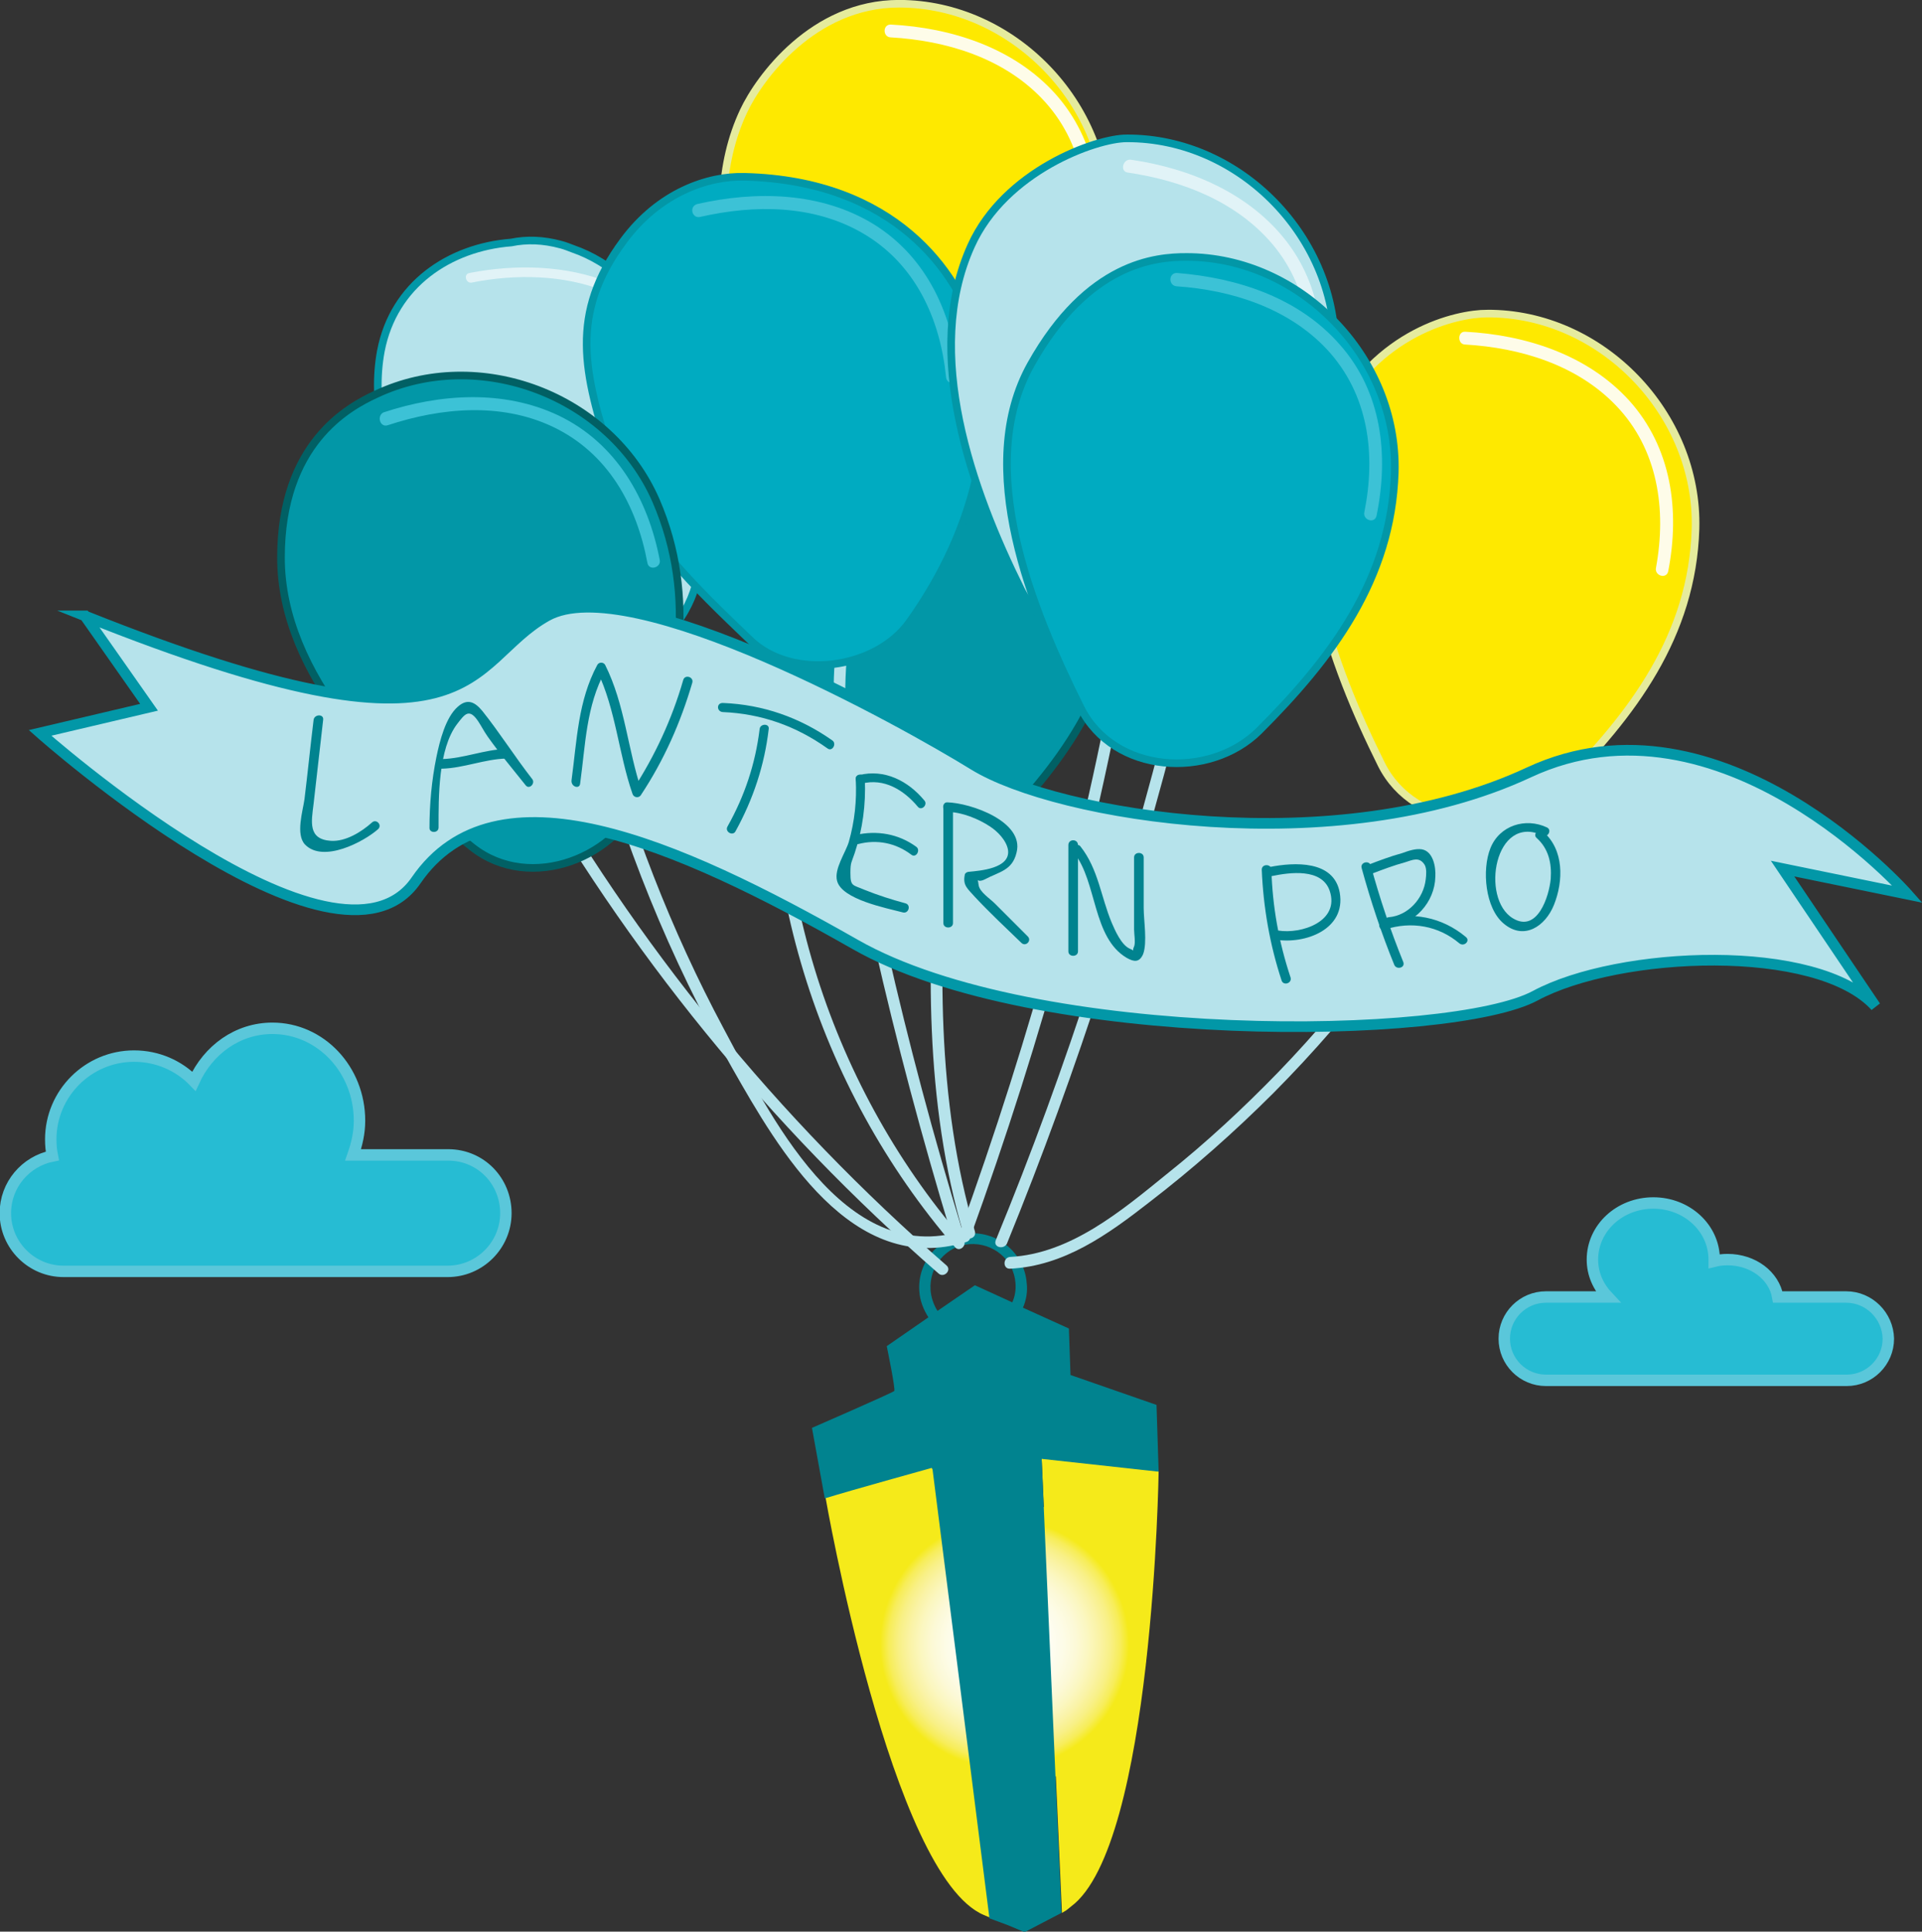 <svg id="Layer_1" xmlns="http://www.w3.org/2000/svg" viewBox="0 0 359.8 361.6">
  <rect x="0" y="0" width="359.8" height="361.6" fill="#333333" stroke="none"/>
  <style>
    .st0{fill:#89d3e2}
    .st1{fill:#fce700;stroke:#26bcd3;stroke-width:8.53}
    .st1,.st2{stroke-miterlimit:10}
    .st2{stroke-width:7}
    .st2,.st3{fill:none;stroke:#89d3e2}
    .st3{stroke-width:6.125}
    .st3,.st4{stroke-miterlimit:10}
    .st4{fill:#e1f3f7;stroke:#26bcd3;stroke-width:3.755}
    .st5{fill:#26bcd3}
    .st6{fill:none;stroke:#26bcd3;stroke-width:1.738;stroke-miterlimit:10}
    .st7{fill:#f5ea1a}
    .st8{fill:url(#SVGID_1_)}
    .st9{fill:#01838f}
    .st10{fill:#b6e3eb}
    .st11{fill:#0297a7;stroke:#016064;stroke-width:1.427}
    .st11,.st12{stroke-miterlimit:10}
    .st12{fill:#26bcd3;stroke:#5ac7da;stroke-width:2.141}
    .st13{fill:#b6e3eb;stroke:#0297a7}
    .st13,.st14{stroke-width:1.427;stroke-miterlimit:10}
    .st14{fill:#fee900;stroke:#e5eb9d}
    .st15{fill:#e1f3f7}
    .st16{fill:#00abc1;stroke:#0297a7;stroke-width:1.427;stroke-miterlimit:10}
    .st17{fill:#3cc2d6}
    .st18{fill:#fefce9}
    .st19{fill:#b6e3eb;stroke:#0297a7;stroke-width:1.995;stroke-miterlimit:10}
  </style>
  <path class="st7" d="M174.8 274.5l-20.3 5.6s12.3 71.1 29.7 78.4c.7.3.9.4 1.3.5l-10.7-84.5zM195 273l21.9 2.4s-1 70.1-16.4 81.5c-.4.3-.8.7-1.2.9l-.5.3L195 273z"/>
  <radialGradient id="SVGID_1_" cx="-17.489" cy="979.788" r="26.577" gradientTransform="rotate(-16.17 -2280.247 -79.758)" gradientUnits="userSpaceOnUse">
    <stop offset=".031" stop-color="#FFF"/>
    <stop offset=".199" stop-color="#fffffb"/>
    <stop offset=".314" stop-color="#fefdf3"/>
    <stop offset=".414" stop-color="#fdfce7"/>
    <stop offset=".504" stop-color="#fcf9d7"/>
    <stop offset=".588" stop-color="#fbf7c1"/>
    <stop offset=".668" stop-color="#faf3a6"/>
    <stop offset=".745" stop-color="#f8f086"/>
    <stop offset=".816" stop-color="#f7ed5a"/>
    <stop offset=".877" stop-color="#f5ea1a"/>
    <stop offset="1" stop-color="#f5ea1a"/>
  </radialGradient>
  <circle class="st8" cx="188.1" cy="307.7" r="26.6"/>
  <path class="st9" d="M200.4 257.4l-.3-8.7-8.6-3.9c.6-1.4.9-3 .7-4.6-.4-5.5-5.3-9.7-10.8-9.3s-9.7 5.3-9.3 10.8c.1 1.8.8 3.5 1.7 4.9L166 252s1.7 8.2 1.4 8.4c-.7.5-15.4 6.9-15.4 6.9l2.4 13.2c5.2-1.6 20-5.7 20-5.7.1.1.2.3.2.5.4 3 10.6 83.6 10.6 83.6v.2l3.5 1.3 3.1 1.3 6.9-3.6-3.7-85 21.9 2.4-.4-12.5-16.1-5.6zm-26.2-15.9c-.3-4.4 2.9-8.3 7.3-8.6 4.4-.3 8.3 2.9 8.6 7.3.1 1.3-.1 2.5-.6 3.6l-7-3.2-7 4.8c-.7-1.1-1.2-2.5-1.3-3.9z"/>
  <path class="st10" d="M177.2 236.9c-31.6-27.5-58.2-60.2-78.7-96.7-.7-1.2-2.5-.1-1.8 1.1 20.6 36.7 47.3 69.5 79 97.1 1 .9 2.5-.6 1.5-1.5z"/>
  <path class="st11" d="M171.9 70.7c-5.6 0-10.6 2.3-14.4 6-6 2.8-11 7.5-13.8 13.5-9.1 19.4.1 44.4 9 62.4 6 12 23.4 13.1 32.4 4.2 13.2-13.1 24-27.5 24.6-46.9.5-21-17.1-39.3-37.8-39.2z"/>
  <path class="st10" d="M189.1 237.5c10.1-.5 18.3-6.4 26-12.4 8.2-6.3 16-13.2 23.3-20.5 15-15.1 27.8-32.1 38.2-50.6.7-1.2-1.2-2.3-1.8-1.1-9.8 17.4-21.7 33.5-35.5 47.8-6.6 6.8-13.5 13.2-20.9 19.1-8.5 6.9-18 14.9-29.3 15.5-1.4.1-1.4 2.3 0 2.2zM156.3 123.4c-1.4 17.7 3.5 36.4 7.4 53.5 4.1 18.1 8.9 36.1 14.3 53.9.4 1.3 2.5.8 2.1-.6-5.3-17.3-10-34.9-14-52.5-4-17.3-9.1-36.3-7.6-54.3.1-1.3-2.1-1.3-2.2 0z"/>
  <path class="st10" d="M180.3 232c-25.6-29.7-37.7-69.6-32.9-108.5.2-1.4-2-1.4-2.1 0-4.9 39.5 7.5 79.9 33.5 110 .9 1 2.4-.5 1.5-1.5z"/>
  <path class="st10" d="M181.6 231.7c13.5-37.3 24.2-75.7 30.7-114.8.2-1.3-1.8-1.9-2.1-.6-6.5 39.1-17.2 77.5-30.7 114.8-.4 1.3 1.7 1.9 2.1.6zM188.5 232.8c13.3-32.6 24-66.2 32.7-100.3.3-1.3-1.7-1.9-2.1-.6-8.6 34.1-19.3 67.8-32.7 100.3-.5 1.3 1.5 1.8 2.1.6z"/>
  <path class="st10" d="M110.5 134.7c6 22.8 14.9 44.8 26.6 65.3 8.7 15.3 22.4 39.1 43.8 32.5 1.3-.4.8-2.5-.6-2.1-22.4 7-36.4-22.1-44.8-37.8-9.9-18.5-17.5-38.2-22.9-58.5-.4-1.3-2.4-.8-2.1.6z"/>
  <path class="st12" d="M83.9 216.2H66.1c.7-2 1.2-4.1 1.2-6.4 0-9.6-7.3-17.3-16.3-17.3-6.5 0-12 4-14.7 9.9-2.8-2.9-6.8-4.7-11.2-4.7-8.6 0-15.6 7-15.6 15.6 0 1.1.1 2.1.3 3.1-5 1-8.8 5.4-8.8 10.7 0 6 4.9 10.9 10.9 10.9h71.9c6 0 10.9-4.9 10.9-10.9s-4.7-10.9-10.8-10.9zM345.6 242.8h-12.8c-.7-4-4.6-7-9.4-7-.9 0-1.7.1-2.5.3v-.3c0-5.9-5.1-10.6-11.4-10.6-6.3 0-11.4 4.7-11.4 10.6 0 2.7 1.1 5.1 2.9 7h-11.6c-4.3 0-7.8 3.5-7.8 7.8s3.5 7.8 7.8 7.8h56.3c4.3 0 7.8-3.5 7.8-7.8-.1-4.3-3.6-7.8-7.9-7.8z"/>
  <path class="st13" d="M124.9 60.3c-4.7-5.5-10.6-11.3-17.6-13.7-.8-.3-1.5-.6-2.3-.8-3.3-.9-6.4-1-9.3-.4-11.5.9-22 7.8-24.4 20.3-3.6 19.4 10.4 39.9 23.5 53 8.2 8.2 21.8 8.2 30.1 0 5.2-5.2 7.1-12.7 5.7-19.5.3-.6.6-1.1.9-1.7 5.7-13.4 2.6-26.3-6.6-37.2z"/>
  <path class="st14" d="M168.3.7c-16.1 0-26.2 13.9-29.1 20.1-9.4 20 .1 45.8 9.3 64.3 6.2 12.4 24.1 13.5 33.4 4.3C195.4 75.9 206.6 61 207.2 41 207.8 19.5 189.6.7 168.3.7z"/>
  <path class="st15" d="M88.3 52.9c16.4-3.3 36.3.8 39.7 19.8.2 1.2 2 .7 1.8-.5-3.6-20-24.6-24.5-41.9-21.1-1.2.2-.7 2 .4 1.8z"/>
  <path class="st16" d="M182.7 62.4c-3.4-11.3-15.1-28.6-43.3-29.3-6.8-.2-16 2.9-22.7 12-10.1 13.6-7.5 24.7-2.2 40.8 4.5 13.6 15.8 24.2 25.9 33.9 8 7.7 23.6 5.5 29.9-3.4 6.2-8.7 10.7-18.3 12.8-28.7 3.3-8 2-17.4-.4-25.3z"/>
  <path class="st17" d="M131.1 40.6c10.1-2.3 21.1-2.3 30.3 3 9.9 5.7 14.6 16 15.7 27 .1 1.5 2.6 1.6 2.4 0-1.1-11.5-5.8-22.3-15.9-28.6-9.9-6.1-22.1-6.3-33.1-3.8-1.6.5-.9 2.8.6 2.4z"/>
  <path class="st18" d="M166.8 7c10.3.6 20.9 3.8 28.2 11.4 7.9 8.2 9.5 19.5 7.5 30.4-.3 1.5 2 2.2 2.3.6 2.2-11.4.6-23.1-7.3-31.9-7.8-8.6-19.4-12.3-30.7-12.9-1.6-.1-1.6 2.4 0 2.4z"/>
  <path class="st14" d="M278.4 58.7c-5.7 0-20.8 3.4-29.1 20.1-9.8 19.8.1 45.8 9.3 64.3 6.2 12.4 24.1 13.5 33.4 4.3 13.6-13.6 24.8-28.4 25.4-48.4.6-21.5-17.6-40.4-39-40.3z"/>
  <path class="st10" d="M175.6 154.2c-2.2 25.4-2.5 52.3 4.8 76.9.4 1.3 2.5.8 2.1-.6-7.2-24.4-6.9-51.2-4.7-76.4 0-1.3-2.1-1.3-2.2.1z"/>
  <path class="st13" d="M210.9 25.9c-5.7 0-22.8 6.1-29.1 20.1-9.1 20.1.1 45.8 9.3 64.3 6.2 12.4 24.1 13.5 33.4 4.3 13.6-13.6 24.8-28.4 25.4-48.4.6-21.5-17.6-40.4-39-40.3z"/>
  <path class="st15" d="M211.1 32.3c10.2 1.5 20.3 5.4 27.1 13.4 7.5 8.9 8.2 20.5 5.1 31.4-.4 1.5 1.9 2.2 2.3.6 3.1-11 2.5-22.9-4.6-32.3-7-9.2-18.2-13.9-29.3-15.5-1.5-.2-2.1 2.2-.6 2.4z"/>
  <path class="st16" d="M222.1 48.1c-5.7 0-18.4 1-29.1 20.1-10.8 19.3.1 45.8 9.3 64.3 6.2 12.4 24.1 13.5 33.4 4.3 13.6-13.6 24.8-28.4 25.4-48.4.6-21.5-17.7-40.3-39-40.3z"/>
  <path class="st11" d="M70.4 73.8c-5.2 2.4-17.8 9.2-17.8 30.6 0 22.1 19.6 41.4 35.8 54.2 10.9 8.6 27.6 1.9 32-10.3 6.5-18.1 10.3-36.3 2.4-54.6-8.6-19.7-33.1-29-52.4-19.9z"/>
  <path class="st19" d="M15.9 115.3l12 17.1-20.4 4.8s55.5 49.3 70.4 27.6 48.5-7.2 82.2 12 111.7 18 127.3 9.6c15.6-8.4 52.8-10 63.7 2l-17.4-25.8 23.4 4.8s-34.9-39.6-70.9-22.8-88.3 8.2-103.9-1.4c-13.1-8.1-64.3-36.6-79.9-27.9s-12 29.8-86.5 0z"/>
  <g>
    <path class="st9" d="M58.7 134.8c-.6 4.9-1.1 9.9-1.7 14.8-.3 2.2-1.7 6.6.1 8.5 3.4 3.5 11-.5 13.7-2.9.8-.8-.4-2-1.2-1.2-1.9 1.7-4.9 3.6-7.7 3.4-4.3-.3-3.6-3.6-3.2-6.9.6-5.3 1.2-10.5 1.8-15.8.1-1.1-1.7-1-1.8.1zM82.1 154.9c0-5.6-.1-14.7 3.5-19.4 1.4-1.8 2.2-3 3.9-.5.6.9 1.1 1.9 1.8 2.9 2.2 3.1 4.7 6.1 7.1 9.1.7.9 1.9-.4 1.2-1.2-3.2-4.1-6.1-8.7-9.3-12.7-1.4-1.7-2.8-2.4-4.6-.8-2.3 2-3.4 6.5-4 9.4-.9 4.4-1.3 8.9-1.3 13.3 0 1 1.7 1 1.7-.1z"/>
    <path class="st9" d="M94.8 140.2c-4.1.1-8 1.8-12.1 1.9-1.1 0-1.1 1.8 0 1.8 4.1-.1 8-1.8 12.1-1.9 1.2-.1 1.2-1.9 0-1.8zM108.6 146.7c1-7.2 1.1-14.5 4.7-21.1h-1.5c3.5 7.3 4 15.5 6.6 23 .2.7 1.2.9 1.6.2 4.3-6.5 7.4-13.5 9.6-21 .3-1.1-1.4-1.6-1.7-.5-2.1 7.3-5.3 14.2-9.4 20.5.5.1 1.1.1 1.6.2-2.6-7.7-3.1-16.1-6.8-23.5-.3-.6-1.2-.6-1.5 0-3.6 6.7-3.8 14.1-4.8 21.5-.2 1.3 1.5 1.8 1.6.7zM142.2 136.5c-.8 6.5-2.8 12.5-6 18.2-.6 1 1 1.9 1.5.9 3.3-6 5.4-12.3 6.2-19.1.2-1.1-1.6-1.1-1.7 0z"/>
    <path class="st9" d="M135.3 133.3c7.2.3 13.7 2.6 19.6 6.8.9.7 1.8-.9.9-1.5-6.1-4.3-13-6.7-20.4-7-1.3-.1-1.3 1.6-.1 1.7zM160.2 145.9c.2 4-.2 7.8-1.3 11.7-.6 2-2.8 5.1-2.2 7.3.9 3.5 9.3 5.1 12.3 5.9 1.1.3 1.6-1.4.5-1.7-2.6-.7-5.1-1.5-7.6-2.5-2.3-1-2.7-.6-2.7-3.2 0-2 .2-1.9.8-3.7 1.5-4.5 2.1-9.1 1.9-13.8 0-1.2-1.8-1.2-1.7 0z"/>
    <path class="st9" d="M161.3 146.7c4.2-1.1 7.9 1.2 10.5 4.3.7.9 2-.4 1.2-1.2-3-3.6-7.4-5.9-12.2-4.7-1.1.2-.6 1.9.5 1.6zM160.7 158c3.5-.9 7-.2 9.9 2 .9.7 1.8-.9.9-1.5-3.3-2.4-7.3-3.1-11.3-2.2-1 .3-.6 2 .5 1.7zM176.6 151.1v21.7c0 1.1 1.8 1.1 1.8 0v-21.7c-.1-1.1-1.8-1.1-1.8 0z"/>
    <path class="st9" d="M177.4 152c2.6 0 5.8 1.3 7.9 2.7 1.4.9 3.1 2.6 3.4 4.4.5 3.5-5.3 3.9-7.3 4.1-.4 0-.8.3-.8.6-.4 2 .6 2.6 1.9 4.1 2.8 3 5.8 5.8 8.7 8.6.8.8 2-.4 1.2-1.2l-6.2-6.2c-.9-.9-2.8-2.1-3-3.4-.2-1.9-.6-.2 1.2-1.1 2.6-1.4 5.1-1.6 5.9-5 1.5-5.8-8.6-9.3-13-9.4-1 0-1 1.8.1 1.8zM200 158.2v19.9c0 1.1 1.8 1.1 1.8 0v-19.9c0-1.2-1.8-1.2-1.8 0z"/>
    <path class="st9" d="M201.1 159.7c4.3 5.5 3.4 15.8 9.8 19.6 1.4.8 2.4.9 3.1-.7.8-2.2.1-6.3.1-8.6v-9.5c0-1.1-1.8-1.1-1.8 0V174c0 .8.3 2.5 0 3.2-.6 1.2.7 1-.8.4-1.6-.7-2.8-3.5-3.4-4.9-2-4.8-2.5-10-5.8-14.2-.6-.9-1.9.3-1.2 1.2zM236.2 162.8c.3 7.1 1.5 14 3.7 20.7.3 1.1 2 .6 1.7-.5-2.2-6.6-3.4-13.3-3.6-20.3-.1-1-1.8-1-1.8.1z"/>
    <path class="st9" d="M238.1 164c3.4-.7 9.3-1.5 10.8 2.7 2 5.8-5.3 8.2-9.6 7.5-1.1-.2-1.6 1.5-.5 1.7 5.5.9 13.2-1.9 12-8.8-1.1-6.1-8.5-5.7-13.1-4.8-1.2.2-.7 1.9.4 1.7zM254.9 162.5c1.7 6.2 3.7 12.2 6.1 18.1.4 1 2.1.6 1.7-.5-2.4-5.9-4.4-11.9-6.1-18.1-.3-1-2-.6-1.7.5z"/>
    <path class="st9" d="M256.7 163.6c2.1-.8 4.2-1.6 6.4-2.2 1.3-.4 2.6-1.1 3.6.5.4.7.3 1.9.2 2.7-.4 3.6-3.3 6.8-6.9 7.1-1.1.1-1.1 1.9 0 1.8 4.8-.4 8.6-4.6 8.7-9.4.1-1.8-.4-4.7-2.5-5.1-1.2-.2-2.6.3-3.7.7-2.2.6-4.3 1.4-6.4 2.2-.9.4-.4 2.1.6 1.7z"/>
    <path class="st9" d="M259.3 174c4.9-1.6 10-.7 13.9 2.6.9.7 2.1-.5 1.2-1.2-4.4-3.7-10.2-4.9-15.6-3.1-1.1.4-.6 2.1.5 1.7zM289.6 154.9c-4-1.9-8.9-.4-10.6 3.9-1.6 4-1 11.2 2.5 14.1 3.8 3.2 7.8.5 9.4-3.5 1.8-4.5 1.9-10.3-2-13.7-.8-.8-2.1.5-1.2 1.2 2.2 2 2.8 4.7 2.6 7.6-.3 3.3-2.5 10.2-7.1 7.4-6.1-3.7-3.4-19.7 5.6-15.5.9.5 1.8-1 .8-1.5z"/>
  </g>
  <g>
    <path class="st17" d="M72.6 79.6c10-3.3 21.2-4.3 30.9.3 10.3 4.9 15.7 14.7 17.7 25.5.3 1.5 2.6.9 2.3-.6-2.2-11.4-8.1-21.8-18.9-27-10.3-4.9-22.2-4.1-32.8-.6-1.3.6-.7 2.9.8 2.4z"/>
  </g>
  <g>
    <path class="st17" d="M220.3 53.6c10.3.7 20.9 4.1 28.1 11.8 7.8 8.4 9.2 19.6 7 30.5-.3 1.5 2 2.2 2.3.6 2.3-11.3 1-23.1-6.9-32-7.7-8.8-19.2-12.5-30.5-13.4-1.6 0-1.6 2.4 0 2.5z"/>
  </g>
  <g>
    <path class="st18" d="M274.3 64.5c10.3.6 20.9 3.8 28.2 11.4 7.9 8.2 9.5 19.5 7.5 30.4-.3 1.5 2 2.2 2.3.6 2.2-11.4.6-23.1-7.3-31.9-7.8-8.6-19.4-12.3-30.7-12.9-1.5-.1-1.5 2.4 0 2.4z"/>
  </g>
</svg>
